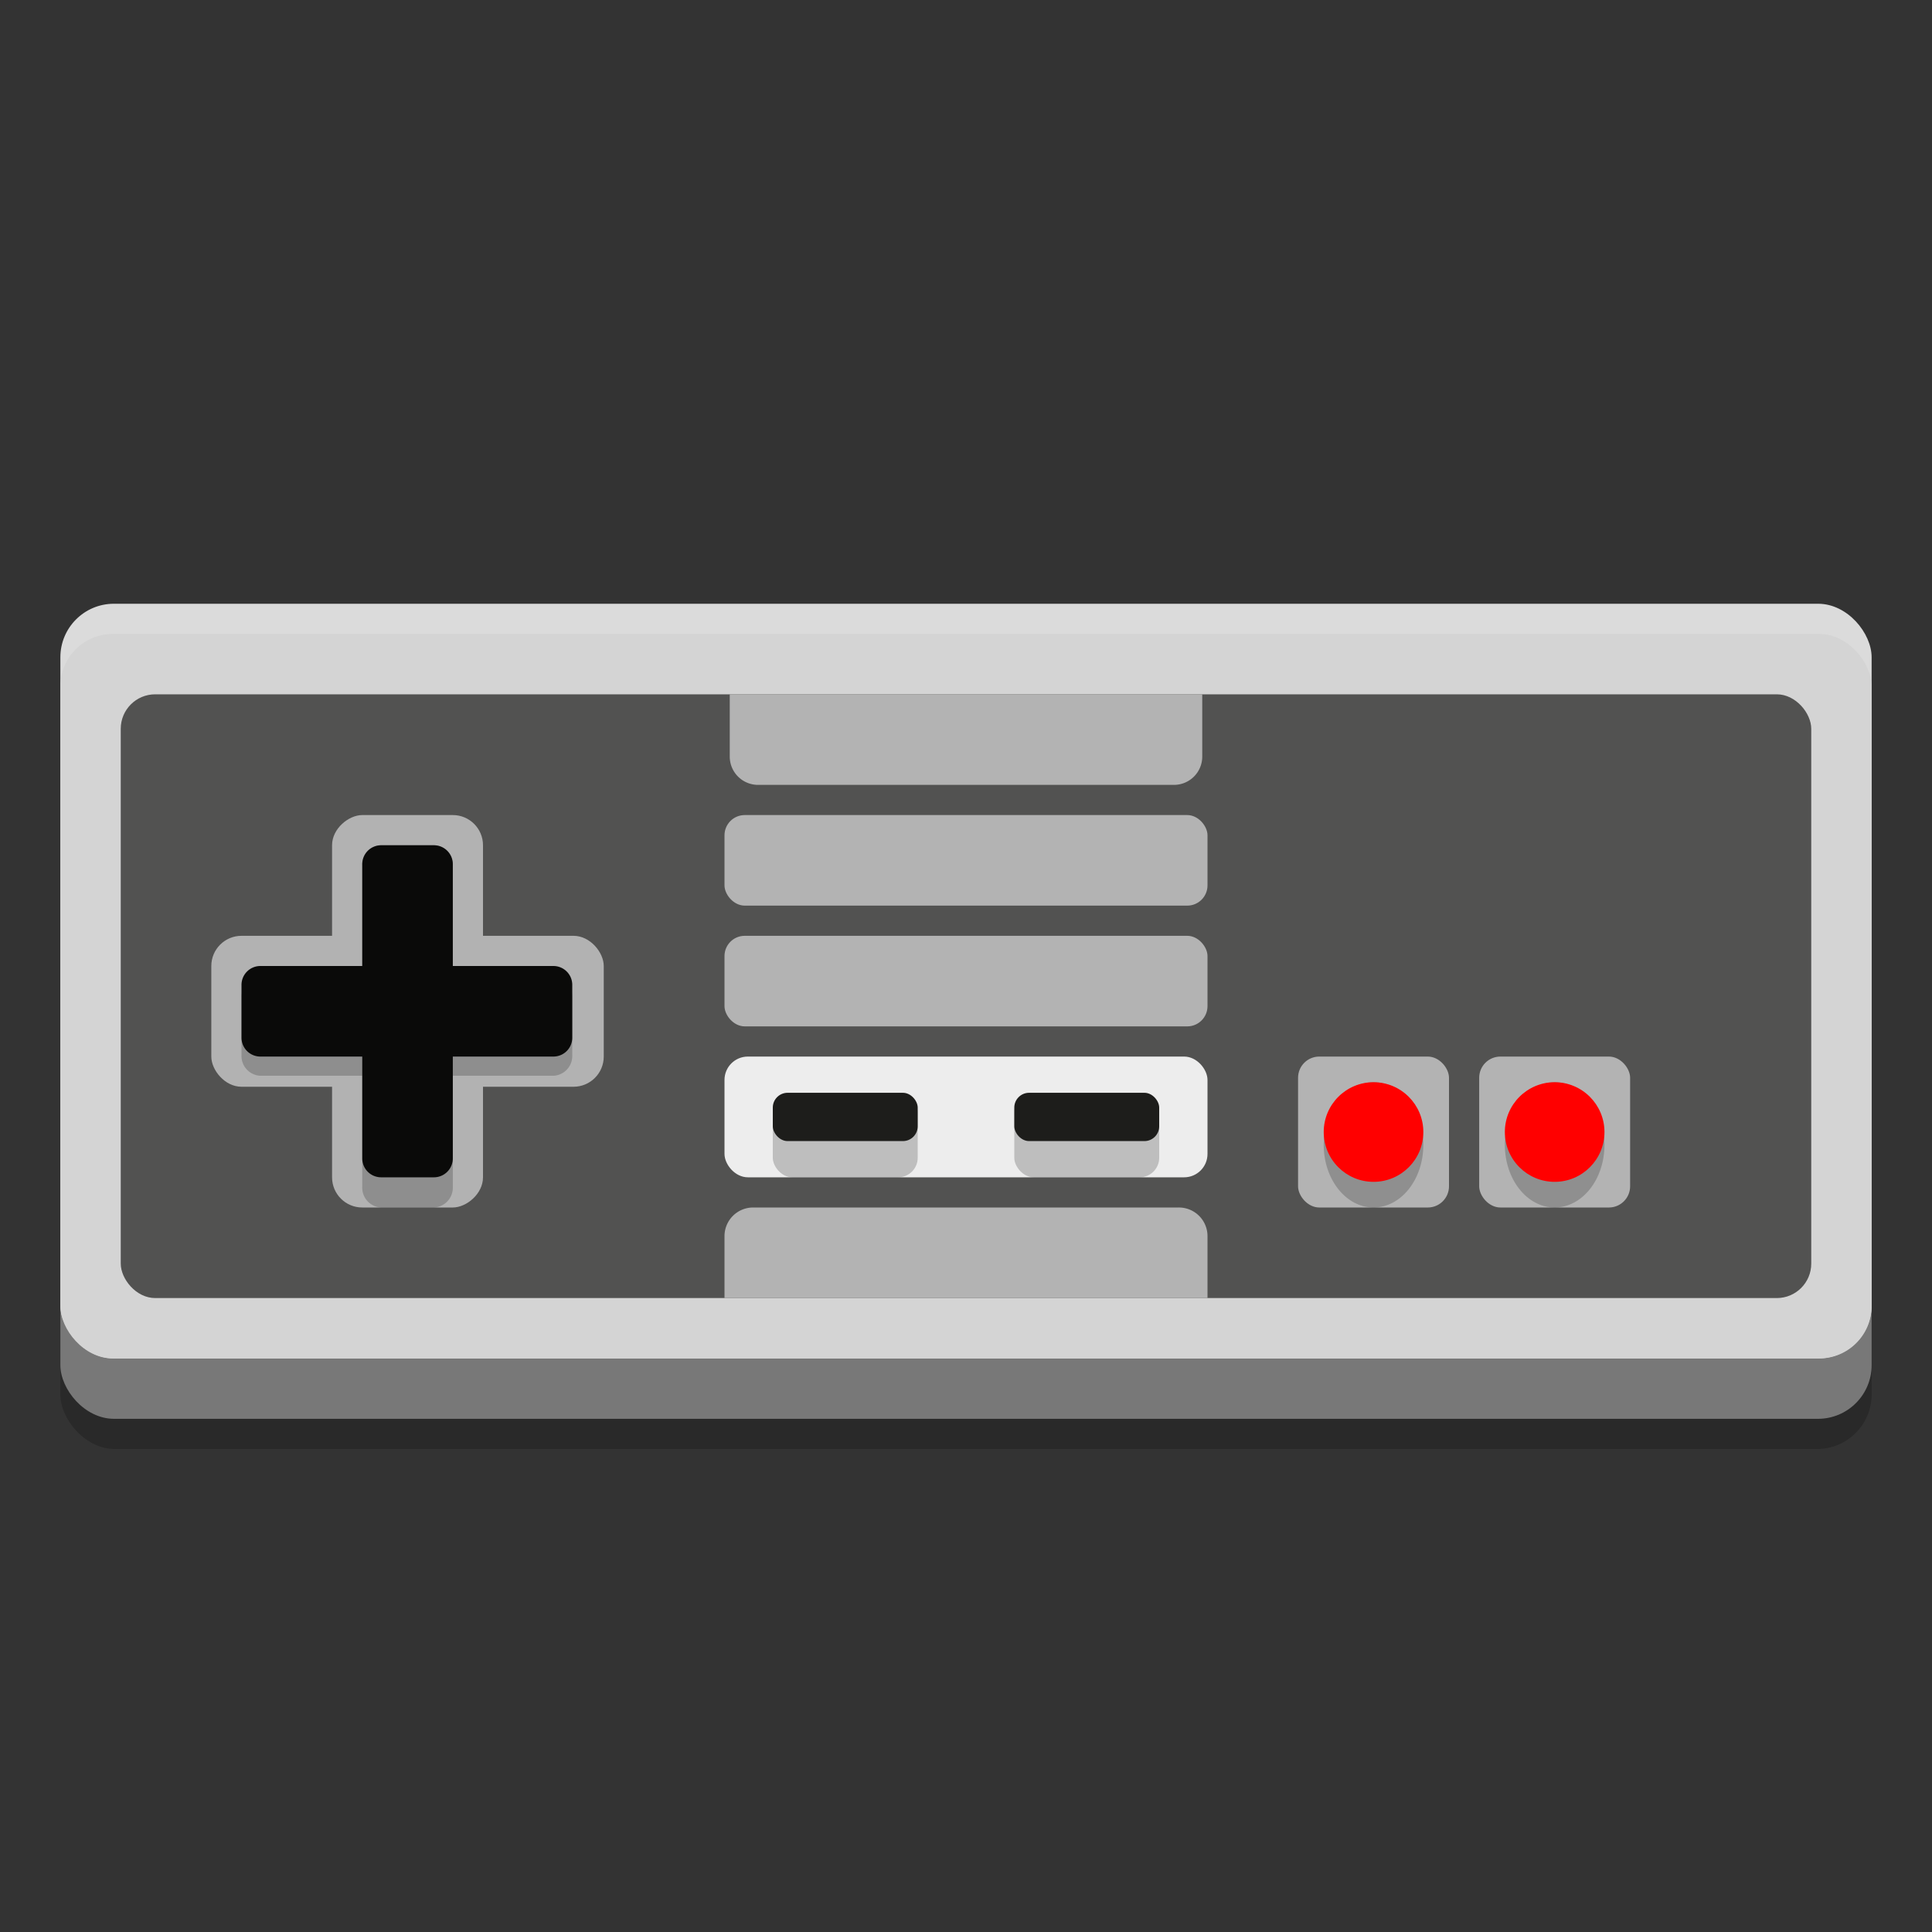 <?xml version="1.0" encoding="UTF-8" standalone="no"?>
<svg
   xmlns:dc="http://purl.org/dc/elements/1.1/"
   xmlns:cc="http://creativecommons.org/ns#"
   xmlns:rdf="http://www.w3.org/1999/02/22-rdf-syntax-ns#"
   xmlns:svg="http://www.w3.org/2000/svg"
   xmlns="http://www.w3.org/2000/svg"
   xmlns:sodipodi="http://sodipodi.sourceforge.net/DTD/sodipodi-0.dtd"
   xmlns:inkscape="http://www.inkscape.org/namespaces/inkscape"
   inkscape:version="1.0 (4035a4fb49, 2020-05-01)"
   sodipodi:docname="fceux.svg"
   version="1.1"
   viewBox="0 0 64 64"
   data-name="Camada 1"
   id="Camada_1">
  <rect x="0" y="0" width="64" height="64" fill="#333333" stroke="none"/>
  <sodipodi:namedview
     inkscape:current-layer="Camada_1"
     inkscape:window-maximized="0"
     inkscape:window-y="0"
     inkscape:window-x="0"
     inkscape:cy="32"
     inkscape:cx="32"
     inkscape:zoom="13.4375"
     showgrid="false"
     id="namedview55"
     inkscape:window-height="480"
     inkscape:window-width="753"
     inkscape:pageshadow="2"
     inkscape:pageopacity="0"
     guidetolerance="10"
     gridtolerance="10"
     objecttolerance="10"
     borderopacity="1"
     bordercolor="#666666"
     pagecolor="#ffffff" />
  <defs
     id="defs4">
    <style
       id="style2">.cls-1{opacity:0.2;isolation:isolate;}.cls-2{fill:#787878;}.cls-3{fill:#dbdbdb;}.cls-4{fill:#d4d4d4;}.cls-5{fill:#525251;}.cls-6{fill:#b2b2b2;}.cls-7{fill:#0a0a09;}.cls-8{fill:#b3b3b3;}.cls-9{fill:red;}.cls-10{fill:#ededed;}.cls-11{fill:#1d1d1b;}</style>
  </defs>
  <rect
     id="rect6"
     rx="1.807"
     height="26"
     width="60"
     y="22"
     x="2"
     class="cls-1" />
  <rect
     id="rect8"
     rx="1.777"
     height="25.143"
     width="60"
     y="21.857"
     x="2"
     class="cls-2" />
  <rect
     id="rect10"
     rx="1.772"
     height="25"
     width="60"
     y="20"
     x="2"
     class="cls-3" />
  <rect
     id="rect12"
     rx="1.736"
     height="24"
     width="60"
     y="21"
     x="2"
     class="cls-4" />
  <rect
     id="rect14"
     rx="1.141"
     height="20"
     width="56"
     y="23"
     x="4"
     class="cls-5" />
  <rect
     id="rect16"
     rx="1"
     height="5"
     width="13"
     y="31"
     x="7"
     class="cls-6" />
  <rect
     id="rect18"
     transform="translate(-20 47) rotate(-90)"
     rx="1"
     height="5"
     width="13"
     y="31"
     x="7"
     class="cls-6" />
  <path
     id="path20"
     d="M18.332,32.364H15V28.683A.656.656,0,0,0,14.374,28H12.626a.656.656,0,0,0-.626.683v3.681H8.625A.655.655,0,0,0,8,33.045v1.91a.655.655,0,0,0,.625.681H12v3.681a.656.656,0,0,0,.626.683h1.748A.656.656,0,0,0,15,39.317V35.636h3.332a.655.655,0,0,0,.625-.681v-1.91A.655.655,0,0,0,18.332,32.364Z"
     class="cls-1" />
  <path
     id="path22"
     d="M18.332,32H15V28.626A.626.626,0,0,0,14.374,28H12.626a.626.626,0,0,0-.626.626V32H8.625A.625.625,0,0,0,8,32.625v1.75A.625.625,0,0,0,8.625,35H12v3.374a.626.626,0,0,0,.626.626h1.748A.626.626,0,0,0,15,38.374V35h3.332a.625.625,0,0,0,.625-.625v-1.75A.625.625,0,0,0,18.332,32Z"
     class="cls-7" />
  <rect
     id="rect24"
     rx="0.703"
     height="5"
     width="5"
     y="35"
     x="49"
     class="cls-8" />
  <rect
     id="rect26"
     rx="0.703"
     height="5"
     width="5"
     y="35"
     x="43"
     class="cls-8" />
  <ellipse
     id="ellipse28"
     ry="2.075"
     rx="1.65"
     cy="37.925"
     cx="51.5"
     class="cls-1" />
  <ellipse
     id="ellipse30"
     ry="2.075"
     rx="1.65"
     cy="37.925"
     cx="45.5"
     class="cls-1" />
  <circle
     id="circle32"
     r="1.65"
     cy="37.5"
     cx="45.5"
     class="cls-9" />
  <circle
     id="circle34"
     r="1.65"
     cy="37.5"
     cx="51.5"
     class="cls-9" />
  <rect
     id="rect36"
     rx="0.774"
     height="4"
     width="16"
     y="35"
     x="24"
     class="cls-10" />
  <path
     id="path38"
     d="M24.174,23H39.826a0,0,0,0,1,0,0v2.063a.937.937,0,0,1-.937.937H25.111a.937.937,0,0,1-.937-.937V23A0,0,0,0,1,24.174,23Z"
     class="cls-8" />
  <rect
     id="rect40"
     rx="0.67"
     height="3"
     width="16"
     y="31"
     x="24"
     class="cls-8" />
  <rect
     id="rect42"
     rx="0.67"
     height="3"
     width="16"
     y="27"
     x="24"
     class="cls-8" />
  <rect
     id="rect44"
     rx="0.648"
     height="2.8"
     width="4.8"
     y="36.2"
     x="25.6"
     class="cls-1" />
  <rect
     id="rect46"
     rx="0.648"
     height="2.8"
     width="4.8"
     y="36.2"
     x="33.6"
     class="cls-1" />
  <rect
     id="rect48"
     rx="0.49"
     height="1.6"
     width="4.8"
     y="36.2"
     x="25.6"
     class="cls-11" />
  <rect
     id="rect50"
     rx="0.49"
     height="1.6"
     width="4.8"
     y="36.2"
     x="33.6"
     class="cls-11" />
  <path
     id="path52"
     transform="translate(64 83) rotate(-180)"
     d="M24,40H40a0,0,0,0,1,0,0v2.052a.948.948,0,0,1-.948.948h-14.1A.948.948,0,0,1,24,42.052V40a0,0,0,0,1,0,0Z"
     class="cls-8" />
</svg>
